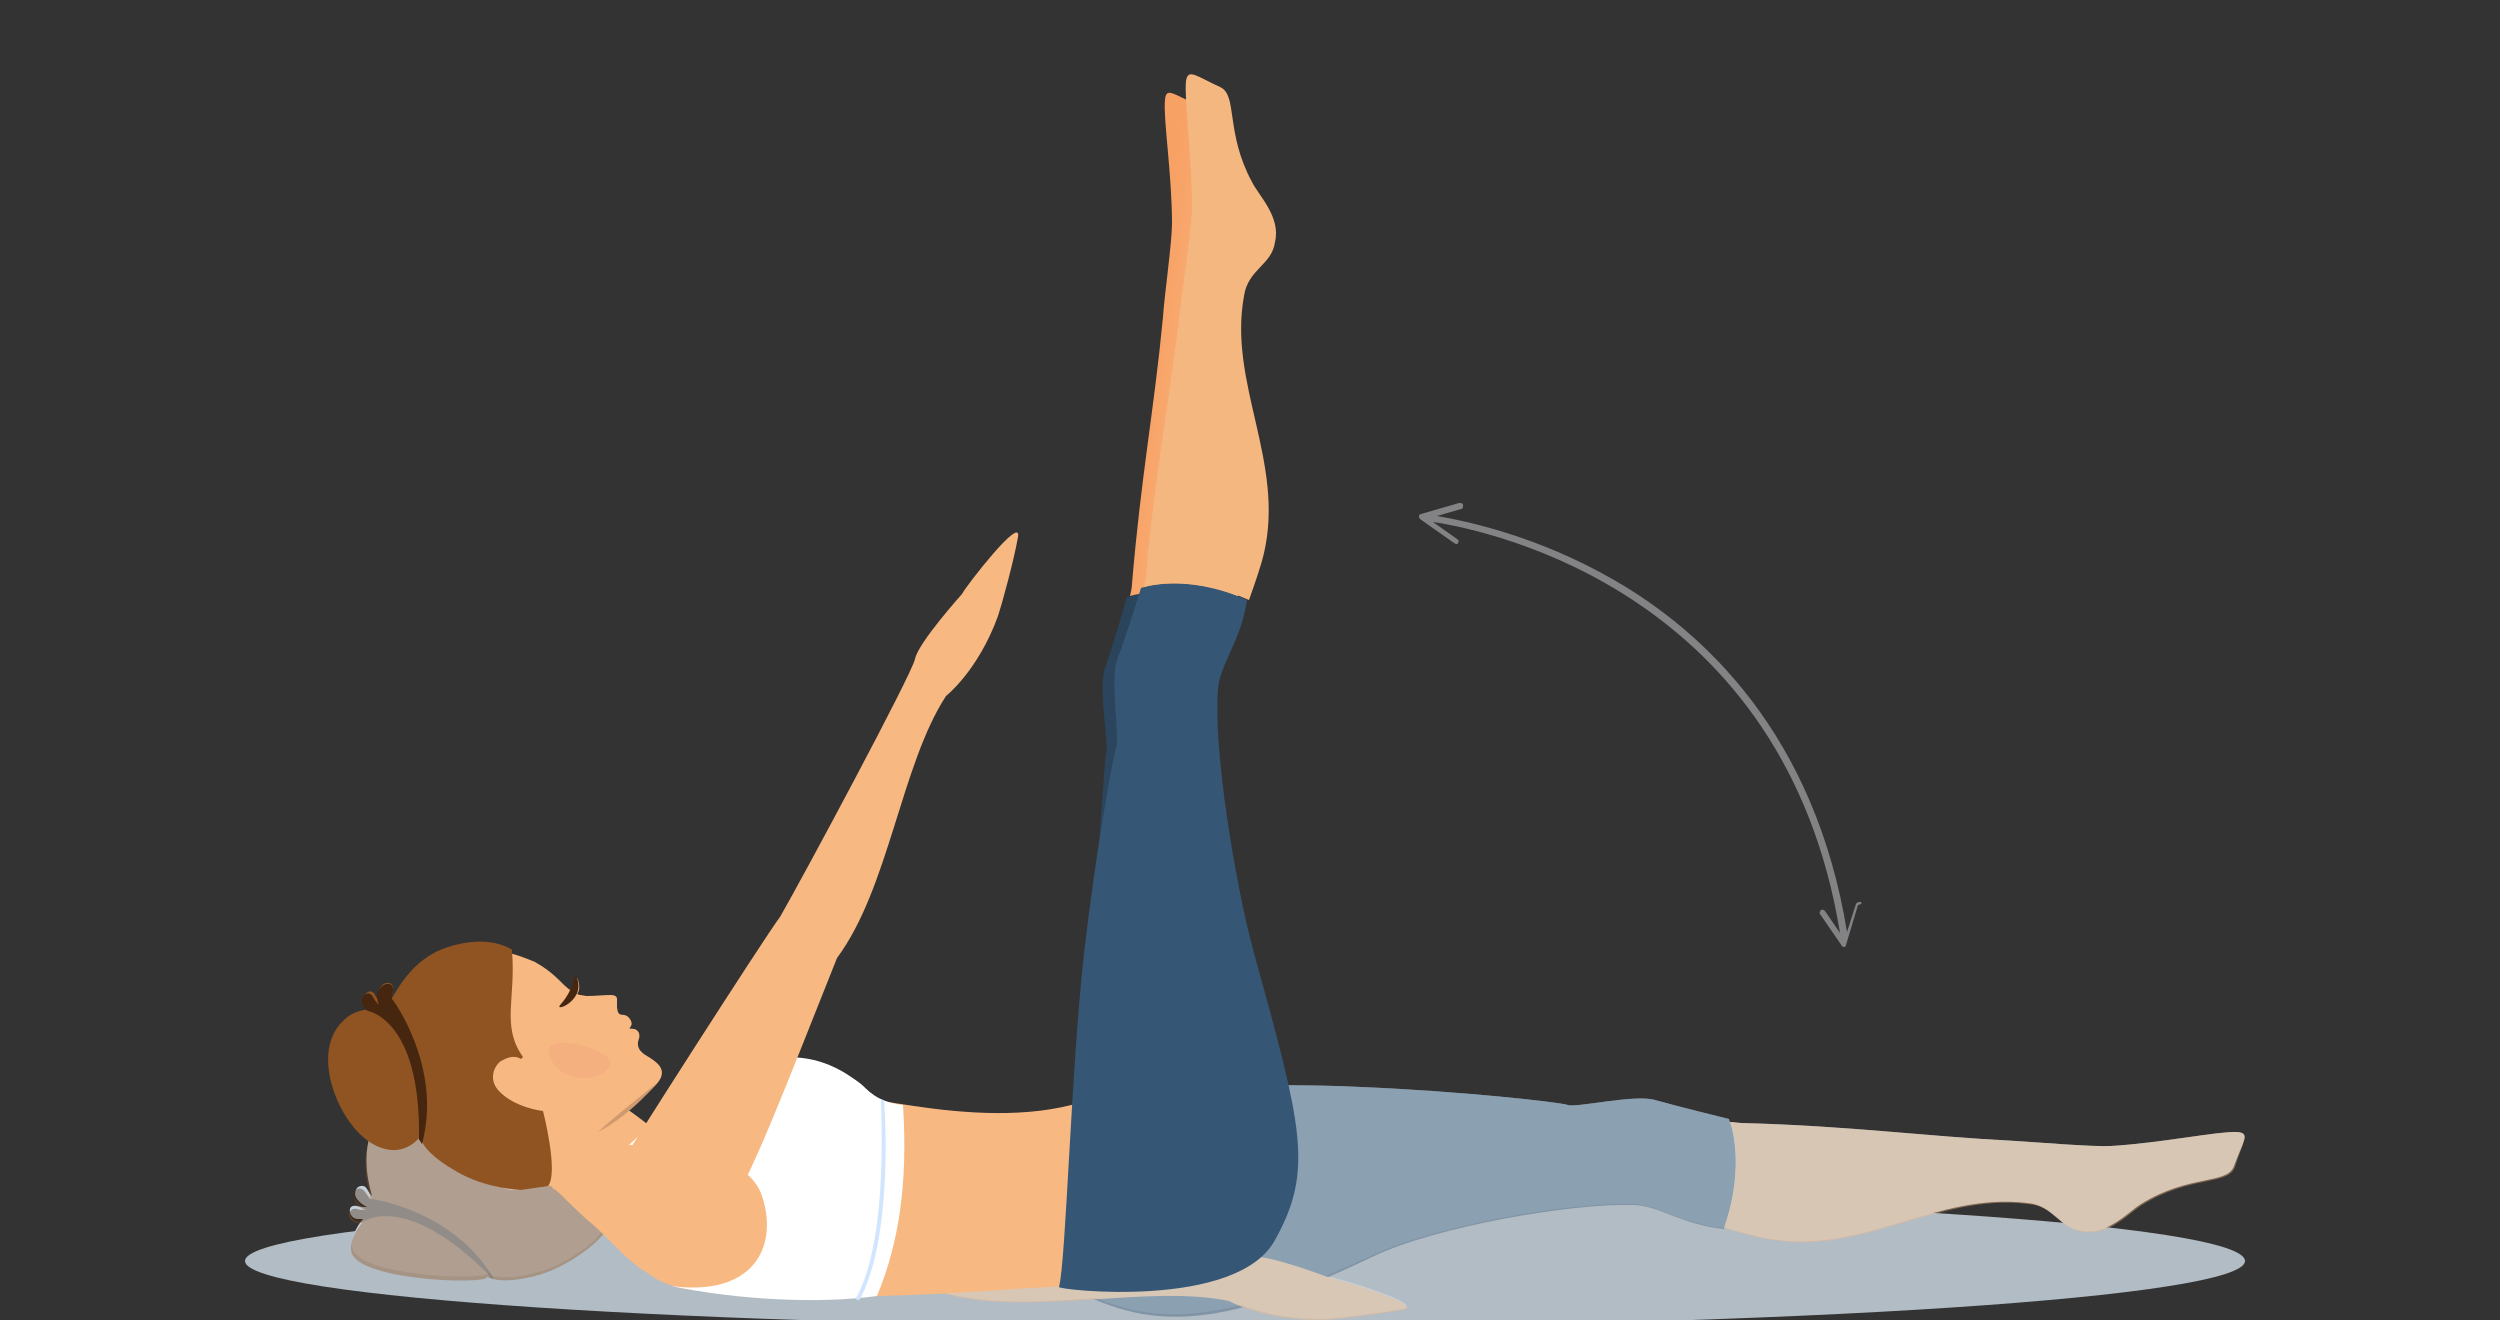 <?xml version="1.0" encoding="utf-8"?>
<!-- Generator: Adobe Illustrator 26.5.0, SVG Export Plug-In . SVG Version: 6.00 Build 0)  -->
<svg version="1.1" id="Layer_1" xmlns="http://www.w3.org/2000/svg" xmlns:xlink="http://www.w3.org/1999/xlink" x="0px" y="0px"
	 viewBox="0 0 250 132" style="enable-background:new 0 0 250 132;" xml:space="preserve">
<rect x="0" y="0" width="250" height="132" fill="#333333" stroke="none"/>
<style type="text/css">
	.st0{fill:#B2BCC4;}
	.st1{fill:#C5D0D9;}
	.st2{opacity:0.4;}
	.st3{fill:#F7B882;}
	.st4{fill:#905423;}
	.st5{fill:#46260F;}
	.st6{fill:#D09A6F;}
	.st7{fill:#F5B080;}
	.st8{fill:#355775;}
	.st9{fill:#F5B780;}
	.st10{fill:#FFFFFF;}
	.st11{fill:#D1E5FF;}
	.st12{fill:url(#SVGID_1_);}
	.st13{fill:url(#SVGID_00000050650455833206928890000004049128767998318005_);}
	.st14{fill:#838385;}
</style>
<g>
	<g>
		<path class="st0" d="M224.5,126.1c0-3.7-44.8-6.6-100-6.6s-100,3-100,6.6s44.8,6.6,100,6.6S224.5,129.7,224.5,126.1z"/>
		<g>
			<path class="st1" d="M223.7,113.2c-1.8-0.1-7.6,1.1-12.6,1.4c-1.8,0.1-7.7-0.4-9.5-0.5c-9.6-0.5-16.4-1.5-27.4-1.8
				c-0.4,0-0.8-0.1-1.2-0.1c-0.1-0.2-0.1-0.3-0.1-0.3s-5.3-1.3-7.4-1.9c-2-0.6-7.9,0.8-8.7,0.5c-0.9-0.3-10.9-1.4-20.7-1.8
				c-11.5-0.6-25,0.6-27.7,0.1c-0.2,0-1.9,7.8-3.3,15c-3.9-0.5-7.2-0.9-8.7-1.1c-1.9-0.6-12.6-3.7-13.7-3.9
				c-3.1-0.4-9.1-1.2-12.5-1.7c-0.2-1.7-0.7-3.5-0.7-5.2c-0.2,0-7.1,1-8.1,1.1c0.5-2.4,0.3-4.8,0.3-5.6c0-0.3,0-0.5,0-0.6
				c-0.3-1.5-1.5-1.2-2.6-0.9c-0.6,0.1-1.2,0.2-1.6-0.4c-0.2-0.3-0.2-0.5-0.5-0.7c-0.2-0.1-0.4,0-0.6,0c-0.3,0.1-0.3,0.5-0.4,0
				c-0.1-0.4-0.6-0.5-1-0.4c-0.5,0.1-0.5,0.8-1.4,0.1c-0.2-0.2-0.4-0.4-0.6-0.6c-0.2-0.2-0.5-0.1-0.7,0.1c-0.6,0.6-1,1.2-1.7,1.8
				c-0.2,0.1-0.4,0.3-0.6,0.4c-0.1,0-0.1,0.1-0.2,0.1c-0.2-0.6-0.7-1.1-1.6-1.3c0,0,0.5,0.5,0.8,1.5l0,0c-0.5,0.1-1,0.1-1.5,0.1
				c-1,0-2,0.2-2.9,0.4c-0.4,0.1-1.2,0.5-2.2,1l-0.1-0.1v-0.1h-0.1c-2.2,0.6-3.7,2.6-4.6,4.3c-1.5,2.8-0.9,5.7-0.4,7.5
				c-0.2-0.2-0.4-0.5-0.5-0.7c-0.2-0.4-0.7-0.4-1-0.1c-0.2,0.3-0.3,0.7,0,1.1c0.2,0.3,0.6,0.6,1,0.8c-0.4,0-0.7,0-1-0.1
				c-0.4-0.1-0.7,0.1-0.7,0.3c-0.1,0.4,0.2,1,0.8,1c0.2,0,0.3,0,0.5,0c-0.5,0.6-1.1,1.5-1.1,2.6c-0.1,3.2,13.7,3.6,13.6,2.8
				c0.1,0,0.1,0,0.2,0.1l0,0c0,0,0.1,0,0.1,0.1c0.1,0,0.2,0.1,0.3,0.1l0,0l0,0c0.8,0.2,2.1,0.2,4.1-0.3c2.8-0.7,5-2.4,6.1-3.4l0,0
				l1.7-2.1v-0.1c0.1,0,0.1-0.1,0.2-0.1c0.1,0,0.2,0,0.4,0c0-0.1,0.7-0.2,1.5-0.2c0.3,2.7,1.4,5.5,3.3,6.8
				c2.5,1.6,14.4,1.1,27.8,1.1c4.4,1.2,9.8,0.9,15.1,0.5c4.3,1.8,8.6,2.2,14.5,0.7c1.5,0.6,4.3,1.4,8.1,1.4c1.3,0,5.8-0.6,8.1-1
				c2.3-0.5-6.5-3.1-7.3-3.2c0,0-0.1,0-0.4-0.1c1.4-0.6,2.9-1.3,4.5-2c6.4-3.1,20.2-5.4,26.1-5.2c2.5,0,4.9,2,9.1,2.4c0,0,0,0,0-0.1
				c1.7,0.5,3.4,1,4.8,1.2c9.2,1.5,16.7-4.7,25.6-3.6c2.7,0.2,3.2,2.6,5.6,2.8c2.5,0.4,4.5-1.9,5.8-2.7c4.8-3,8.6-1.9,9.3-3.8
				C224.3,114.1,225.1,113.3,223.7,113.2L223.7,113.2z"/>
			<g class="st2">
				<g>
					<path class="st3" d="M59.6,123.3c0.8-0.7,1.5-1.3,1.8-1.5c0.1,0,0.2,0,0.4,0c0.1-0.5,7.3-0.1,7.5-0.6c1.7-3,0.2-6.2,0-9.4
						c-0.2,0-8.1,1.2-8.2,1.1c0.1-1.6,0.5-5.6,0.4-6.3c-0.3-1.5-1.5-1.2-2.6-0.9c-0.6,0.1-1.2,0.2-1.6-0.4c-0.2-0.3-0.2-0.5-0.5-0.7
						c-0.2-0.1-0.4,0-0.6,0c-0.3,0.1-0.3,0.5-0.4,0c-0.1-0.4-0.6-0.5-1-0.4c-0.5,0.1-0.5,0.8-1.4,0.1c-0.2-0.2-0.4-0.4-0.6-0.6
						c-0.2-0.2-0.5-0.1-0.7,0.1c-0.6,0.6-1,1.2-1.7,1.8c-0.2,0.1-0.4,0.3-0.6,0.4c-0.1,0-0.2,0.1-0.3,0.1c0-0.4-0.6-1-1.1-1.1
						c0.3,0.3,0.5,0.9,0.4,1.3c-0.5,0.1-1,0.1-1.5,0.1c-1,0-2,0.2-2.9,0.4c-0.5,0.1-1.8,0.7-3.2,1.7C46,124,58.8,122.2,59.6,123.3
						L59.6,123.3z"/>
					<g>
						<path class="st4" d="M59.6,124.2c-1.1,1-3.4,2.7-6.1,3.4c-2.4,0.6-3.7,0.5-4.5,0.2c-0.1,0-0.2-0.1-0.3-0.1
							c0.1,0.8-13.7,0.4-13.6-2.8c0-1.1,0.6-2,1.1-2.6c-0.2,0-0.4,0-0.5,0c-0.6-0.1-0.9-0.7-0.8-1c0.1-0.2,0.3-0.4,0.7-0.3
							c0.3,0.1,0.6,0.1,1,0.1c-0.4-0.2-0.8-0.5-1-0.8c-0.3-0.4-0.2-0.9,0-1.1c0.3-0.4,0.7-0.3,1,0.1c0.1,0.2,0.3,0.4,0.5,0.7
							c-0.5-1.9-1.1-4.7,0.4-7.5c0.9-1.7,2.4-3.7,4.6-4.3h0.1v0.1c3.7,3.1,4.5,6.1,8.3,6.7v0.3c-0.9,0.2-1.1,1.1-1.2,1.5
							c-0.2,0.7,0.3,2.1,1.9,2.2c2.4,0.2,4.7-1.7,4.7-1.7s5.5,3.2,5.6,4.9L59.6,124.2L59.6,124.2z"/>
						<path class="st5" d="M35.5,119.1c0.3-0.4,0.7-0.3,1,0.1c0.1,0.2,0.3,0.4,0.5,0.7c0-0.1,8.4,1.1,12.4,8c-0.1,0-0.2-0.1-0.3-0.1
							c0,0-0.1,0-0.1-0.1c0,0,0,0,0-0.1c-8.5-8.6-12.8-5.4-12.7-5.4c-0.2,0-0.4,0-0.5,0c-0.6-0.1-0.9-0.7-0.8-1
							c0.1-0.2,0.3-0.4,0.7-0.3c0.3,0.1,0.6,0.1,1,0.1c-0.4-0.2-0.8-0.5-1-0.8C35.2,119.8,35.3,119.3,35.5,119.1L35.5,119.1z"/>
						<path class="st5" d="M48,105.1c0,0,1,1.2,1.1,3.1C49.2,109.6,51,105.9,48,105.1z"/>
						<path class="st6" d="M61.5,107c0,0,0.4,4.1-0.7,7.6C60.9,112.7,61.2,110.1,61.5,107z"/>
						<path class="st7" d="M57,109c0.4,2.5-2.6,4.8-5.1,3.5C49.5,111.3,56.7,107.4,57,109z"/>
					</g>
				</g>
				<path class="st8" d="M172.9,111.9c0,0-5.3-1.3-7.4-1.9c-2-0.6-7.9,0.8-8.7,0.5c-0.9-0.3-10.9-1.4-20.7-1.8
					c-11.5-0.6-25,0.6-27.7,0.1c-0.3,0-2.5,10.7-4,18.5c9.2,5.5,15.5,6.7,32.8-1.6c6.4-3.1,20.2-5.4,26.1-5.2c2.5,0,4.9,2,9.1,2.4
					C174.7,116.1,172.9,111.9,172.9,111.9L172.9,111.9z"/>
				<path class="st9" d="M223.7,113.2c-1.8-0.1-7.6,1.1-12.6,1.4c-1.8,0.1-7.7-0.4-9.5-0.5c-9.6-0.5-16.4-1.5-27.4-1.8
					c-0.4,0-0.8-0.1-1.2-0.1c0.4,1,1.4,4.9-0.6,10.6c1.7,0.5,3.4,1,4.8,1.2c9.2,1.5,16.7-4.7,25.6-3.6c2.7,0.2,3.2,2.6,5.6,2.8
					c2.5,0.4,4.5-1.9,5.8-2.7c4.8-3,8.6-1.9,9.3-3.8C224.3,114.1,225.1,113.3,223.7,113.2L223.7,113.2z"/>
				<path class="st3" d="M64.1,116.7c-1.6,2.5-0.8,9.5,2.6,11.6c2.5,1.6,14.4,1.1,27.8,1.1c8.4,2.3,20.3-1,28.4,0.7
					c0,0,3.5,2,9.3,1.9c1.3,0,5.8-0.6,8.1-1c2.3-0.5-6.5-3.1-7.3-3.2c0,0-6.2-2.4-7.8-2.1c-1.6,0.3-24.3-2.5-28.9-3.2
					c-1.9-0.6-12.6-3.7-13.7-3.9c-4.5-0.5-15.1-2.1-15.1-2c-1-0.1-2.1-0.2-3.3-0.3C64.2,116.5,64.1,116.6,64.1,116.7L64.1,116.7z"/>
			</g>
		</g>
		<g>
			<path class="st3" d="M82.8,109.4l-2.3-0.5c-2.1-4.1-10.4,1.4-15.5,3.7c-1.2-0.9-2.1-1.6-2.2-1.6c1.2-1,2.7-2.3,3.1-2.9
				c0.8-1.2-0.2-1.9-1.2-2.5c-0.5-0.3-1-0.7-0.9-1.4c0.1-0.4,0.2-0.5,0.1-0.9c-0.1-0.2-0.3-0.4-0.5-0.4c-0.4-0.1-0.6,0.1-0.3-0.3
				c0.2-0.3-0.1-0.8-0.4-1c-0.5-0.3-0.9,0.2-1-0.9c0-0.3,0-0.6,0-0.8c0-0.3-0.3-0.4-0.6-0.4c-0.8,0-1.6,0.1-2.4,0.1
				c-0.2,0-0.5-0.1-0.7-0.1c-0.1,0-0.2-0.1-0.3-0.1c0.3-0.3,0.3-1.1,0-1.6c0,0.5-0.3,0.9-0.7,1.2c-0.4-0.3-0.7-0.6-1.1-1
				c-0.7-0.7-1.5-1.3-2.4-1.8C53,96,51.7,95.4,50,95.1c-7.4,14.1,3,21.9,2.7,23.3c1.1,0.1,1.9,0.1,2.4,0.2c0.1,0.1,0.2,0.2,0.2,0.3
				c0.2-0.2,2.1,2,3.8,3.4c1.8,1.5,3.4,3.7,5.8,5.1c1.8,1.4,4,1.5,4.8,1.6c19.7,2,37.5-1.3,39.8-0.1c1.5,0.1-0.4-15.4,2.6-20.4
				C102.3,114.3,87.1,109.3,82.8,109.4L82.8,109.4z"/>
			<g>
				<path class="st4" d="M52.1,119c-1.5-0.1-4.3-0.5-6.7-2c-2.1-1.2-3-2.3-3.3-3c-0.1-0.1-0.1-0.2-0.1-0.3c-0.5,0.6-1.9,1.9-4.1,1
					c-1.5-0.6-2.9-2.1-3.9-4.1c-1.3-2.6-2-6.4,0.4-8.6c0.8-0.8,1.8-1,2.6-1.1c-0.2-0.1-0.3-0.2-0.4-0.4c-0.4-0.5-0.2-1.1,0.2-1.3
					c0.2-0.1,0.5-0.1,0.7,0.3c0.1,0.2,0.3,0.5,0.6,0.8c-0.2-0.4-0.2-0.9-0.2-1.2c0.1-0.5,0.5-0.8,0.8-0.8c0.4-0.1,0.7,0.3,0.6,0.7
					c-0.1,0.2-0.1,0.5-0.1,0.8c1-1.7,2.5-4.1,5.6-5.1c1.9-0.6,4.3-0.9,6.3,0.2l0.1,0.1v0.1c0.4,4.8-1.1,7.5,1.1,10.6l-0.2,0.2
					c-0.8-0.5-1.6,0-2,0.2c-0.6,0.4-1.3,1.7-0.3,2.9c1.6,1.8,4.5,2.1,4.5,2.1s1.6,6.2,0.5,7.5L52.1,119L52.1,119L52.1,119z"/>
				<path class="st5" d="M38.7,98.4c0.4-0.1,0.7,0.3,0.6,0.7c-0.1,0.2-0.1,0.5-0.1,0.8c0-0.1,5.1,6.8,3,14.5
					c-0.1-0.1-0.1-0.2-0.2-0.3c0,0,0-0.1-0.1-0.1c0,0,0,0,0-0.1c0.2-12.1-5.2-12.8-5.1-12.8c-0.2-0.1-0.3-0.2-0.4-0.4
					c-0.4-0.5-0.2-1.1,0.2-1.3c0.2-0.1,0.5-0.1,0.7,0.3c0.1,0.2,0.3,0.5,0.6,0.8c-0.2-0.4-0.2-0.9-0.2-1.2
					C38,98.7,38.4,98.4,38.7,98.4z"/>
				<path class="st5" d="M57.5,97.4c0,0-0.1,1.5-1.4,3C55.1,101.4,59,100,57.5,97.4z"/>
				<path class="st6" d="M65.7,108.3c0,0-2.6,3.2-5.9,4.9C61.2,111.9,63.2,110.3,65.7,108.3L65.7,108.3z"/>
				<path class="st7" d="M61,106.6c-1.4,2-5.2,1.5-6.1-1.1C54.2,102.8,62,105.2,61,106.6z"/>
			</g>
			<path class="st10" d="M90.3,110.5c-2.7-0.3-3.6-1.6-4.2-2.1c-3.3-2.5-9.9-6.6-23.2,6.1c4.3-0.2,11.9,0.8,13.3,5.1
				c1.7,5.1-0.9,10.1-9.1,9c6.7,1.4,14.8,1.8,20.6,1C89.9,124.3,90.8,118.3,90.3,110.5L90.3,110.5z"/>
			<path class="st11" d="M88.1,109.9L88.1,109.9c0.1,3.5,0.5,14.5-2.5,19.9c0,0.1,0,0.1,0.1,0.2h0.1c0.1,0,0.1,0,0.2-0.1
				c2.9-5.4,2.7-16,2.4-19.9C88.3,110,88.2,110,88.1,109.9L88.1,109.9z"/>
			<g>
				
					<linearGradient id="SVGID_1_" gradientUnits="userSpaceOnUse" x1="698.901" y1="275.06" x2="764.403" y2="275.06" gradientTransform="matrix(0.256 -0.946 -0.946 -0.256 189.34 854.32)">
					<stop  offset="0" style="stop-color:#355775"/>
					<stop  offset="3.000000e-02" style="stop-color:#345572"/>
					<stop  offset="0.22" style="stop-color:#2E4B66"/>
					<stop  offset="0.47" style="stop-color:#2B465E"/>
					<stop  offset="1" style="stop-color:#2A445C"/>
				</linearGradient>
				<path class="st12" d="M112.7,59.7c0,0-1.5,5.2-2.2,7.1s0.4,7.7,0.1,8.6c-0.3,0.8-2.8,44.6-3.5,47.2c-0.1,0.3,24.8-9.9,17.5-27.2
					c-2.7-6.4-4.3-20.1-3.9-25.9c0.2-2.4,2.2-4.7,2.8-8.8C117,58.1,112.7,59.7,112.7,59.7L112.7,59.7z"/>
				
					<linearGradient id="SVGID_00000018935729216610918280000018228612618110663076_" gradientUnits="userSpaceOnUse" x1="787.874" y1="291.58" x2="789.246" y2="281.301" gradientTransform="matrix(0.256 -0.946 -0.946 -0.256 189.34 854.32)">
					<stop  offset="0" style="stop-color:#F8A164"/>
					<stop  offset="0.1" style="stop-color:#F8A469"/>
					<stop  offset="0.63" style="stop-color:#F7B37B"/>
					<stop  offset="1" style="stop-color:#F7B882"/>
				</linearGradient>
				<path style="fill:url(#SVGID_00000018935729216610918280000018228612618110663076_);" d="M116.5,10c-0.2,1.8,0.7,7.4,0.7,12.4
					c0,1.8-0.8,7.5-0.9,9.3c-0.9,9.4-2.2,15.9-3.1,26.7c0,0.3-0.1,0.8-0.2,1.2c1-0.3,4.9-1.1,10.4,1.1c0.6-1.7,1.1-3.3,1.4-4.6
					c2-8.9-3.8-16.6-2.3-25.2c0.3-2.7,2.7-3,3-5.3c0.5-2.4-1.6-4.5-2.4-5.8c-2.7-4.9-1.5-8.5-3.3-9.3C117.4,9.5,116.6,8.6,116.5,10
					L116.5,10z"/>
				<path class="st8" d="M114.1,58.8c0,0-1.6,5.2-2.4,7.2c-0.7,2,0.3,7.9-0.1,8.8c-0.3,0.9-2.1,10.8-3.2,20.6
					c-1.3,11.5-1.8,30.7-2.5,33.3c-0.1,0.3,17.8,2.3,21.6-4.7c3.9-7,2.7-11.3-2.1-28.7c-1.9-6.9-4.1-20.5-3.6-26.4
					c0.2-2.5,2.3-4.8,2.9-8.9C118.4,57.2,114.1,58.8,114.1,58.8L114.1,58.8z"/>
				<path class="st9" d="M118.6,8.1c-0.2,1.8,0.6,7.6,0.6,12.7c0,1.8-0.9,7.6-1.1,9.5c-1.1,9.6-2.5,16.2-3.5,27.2
					c0,0.4-0.1,0.8-0.2,1.2c1.1-0.3,5-1.1,10.5,1.3c0.6-1.7,1.2-3.4,1.5-4.7c2.1-9.1-3.6-17-2-25.7c0.4-2.7,2.8-3.1,3.1-5.4
					c0.6-2.5-1.6-4.6-2.3-6c-2.7-5-1.4-8.7-3.2-9.5C119.6,7.6,118.8,6.8,118.6,8.1z"/>
			</g>
			<path class="st3" d="M72.5,121.3c2.1-2.1,6.2-13,11.2-25.5c5.2-7,6.4-19.3,10.9-26.2c0,0,3.2-2.5,5.2-8c0.4-1.2,1.6-5.6,2-7.9
				s-5.2,4.9-5.6,5.7c0,0-4.4,4.9-4.7,6.5C91.2,67.4,80.3,87.7,78,91.7c-1.2,1.5-16,24.6-15.9,24.7
				C59.2,122.3,67.9,125.8,72.5,121.3L72.5,121.3z"/>
		</g>
		<path class="st14" d="M186,90.2c-0.1,0-0.3,0-0.4,0.2l-0.9,2.8c-3.2-19.8-14.4-30.1-23.3-35.2c-7.6-4.4-14.8-5.9-17.7-6.4l2.4-0.7
			c0.2,0,0.2-0.2,0.2-0.4s-0.2-0.2-0.4-0.2l-3.8,1.1c-0.1,0-0.2,0.1-0.2,0.2s0,0.2,0.1,0.3l3.4,2.4c0.1,0,0.1,0.1,0.2,0.1
			c0.1,0,0.2,0,0.2-0.1c0.1-0.1,0.1-0.3-0.1-0.4l-2.4-1.7c6,0.9,35.2,7.2,40.7,41.1l-1.5-2.2c-0.1-0.1-0.3-0.2-0.4-0.1
			c-0.1,0.1-0.2,0.3-0.1,0.4l2.2,3.2c0.1,0.1,0.1,0.1,0.2,0.1l0,0c0.1,0,0.2-0.1,0.2-0.2l1.2-4C186.3,90.4,186.2,90.2,186,90.2
			L186,90.2z"/>
	</g>
</g>
</svg>
